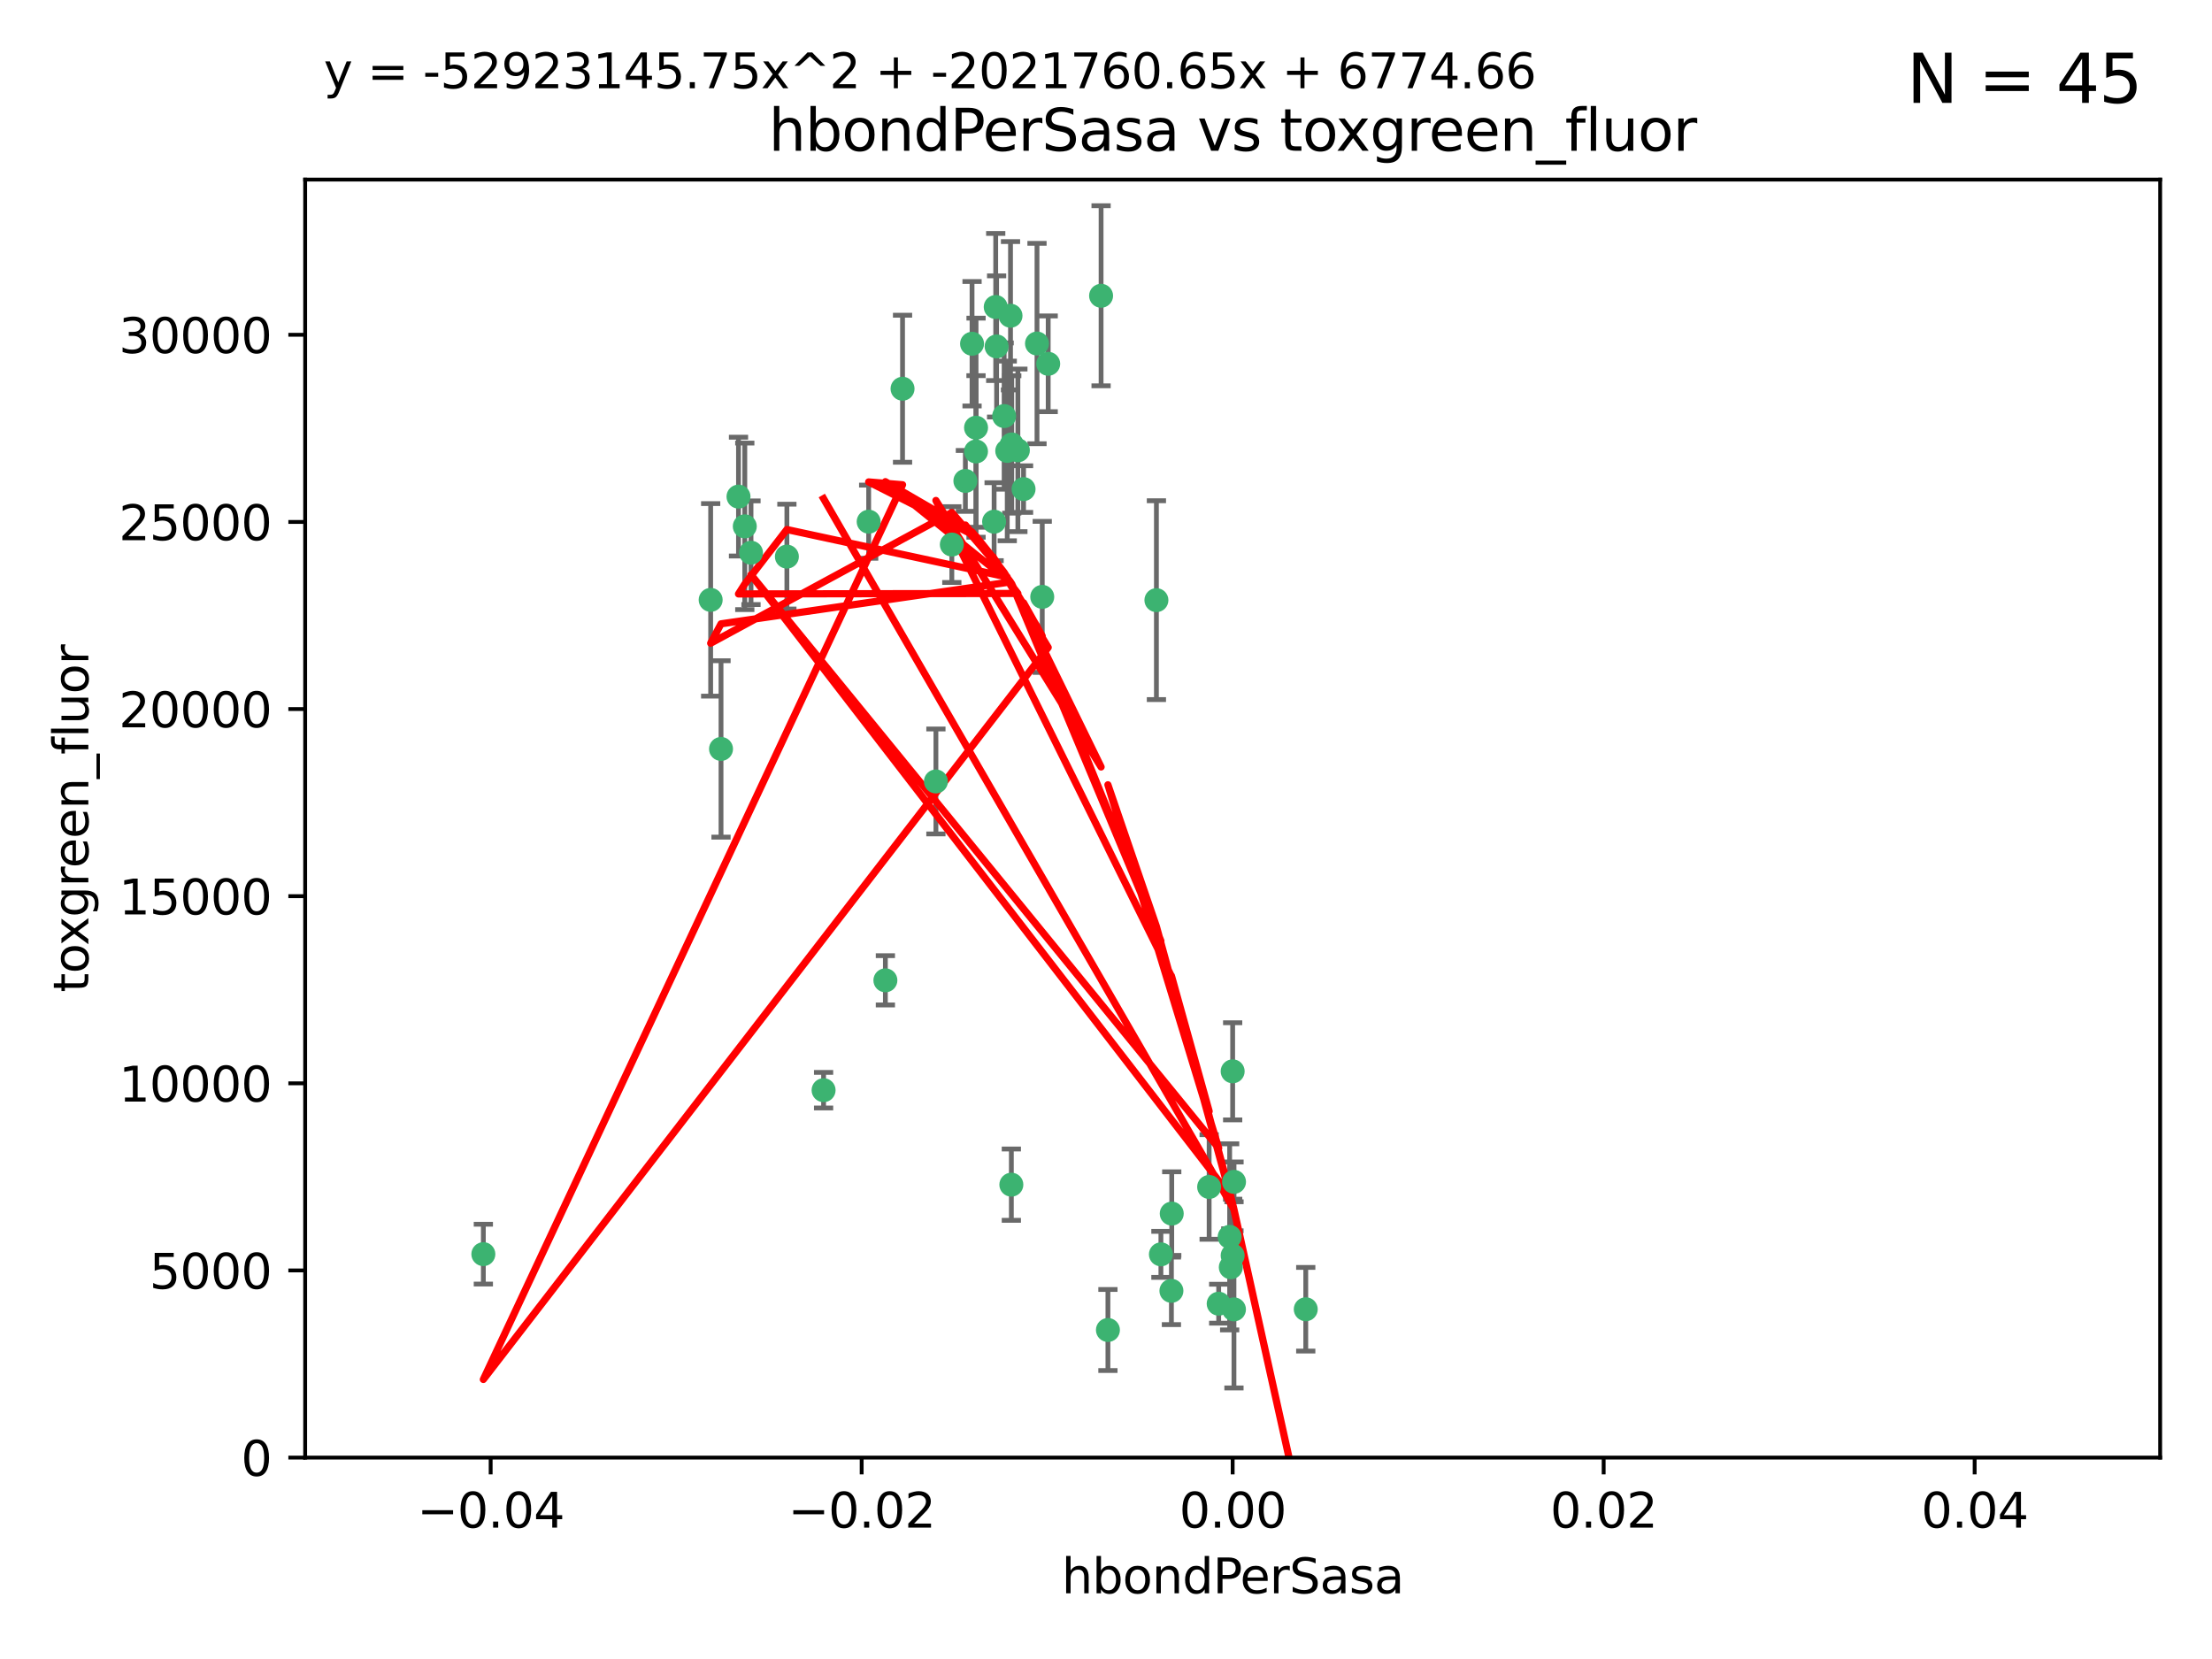 <?xml version="1.0" encoding="utf-8" standalone="no"?>
<!DOCTYPE svg PUBLIC "-//W3C//DTD SVG 1.1//EN"
  "http://www.w3.org/Graphics/SVG/1.1/DTD/svg11.dtd">
<svg xmlns:xlink="http://www.w3.org/1999/xlink" width="460.8pt" height="345.6pt" viewBox="0 0 460.8 345.6" xmlns="http://www.w3.org/2000/svg" version="1.1">
 <defs>
  <style type="text/css">*{stroke-linejoin: round; stroke-linecap: butt}</style>
 </defs>
 <g id="figure_1">
  <g id="patch_1">
   <path d="M 0 345.6 
L 460.8 345.6 
L 460.8 0 
L 0 0 
z
" style="fill: #ffffff"/>
  </g>
  <g id="axes_1">
   <g id="patch_2">
    <path d="M 63.571 303.64 
L 450 303.64 
L 450 37.411 
L 63.571 37.411 
z
" style="fill: #ffffff"/>
   </g>
   <g id="PathCollection_1">
    <defs>
     <path id="mbd0e0a1a92" d="M 0 1.118 
C 0.297 1.118 0.581 1 0.791 0.791 
C 1 0.581 1.118 0.297 1.118 0 
C 1.118 -0.297 1 -0.581 0.791 -0.791 
C 0.581 -1 0.297 -1.118 0 -1.118 
C -0.297 -1.118 -0.581 -1 -0.791 -0.791 
C -1 -0.581 -1.118 -0.297 -1.118 0 
C -1.118 0.297 -1 0.581 -0.791 0.791 
C -0.581 1 -0.297 1.118 0 1.118 
z
" style="stroke: #3cb371"/>
    </defs>
    <g clip-path="url(#p02bad457ff)">
     <use xlink:href="#mbd0e0a1a92" x="207.091" y="108.677" style="fill: #3cb371; stroke: #3cb371"/>
     <use xlink:href="#mbd0e0a1a92" x="216.026" y="71.562" style="fill: #3cb371; stroke: #3cb371"/>
     <use xlink:href="#mbd0e0a1a92" x="209.184" y="86.676" style="fill: #3cb371; stroke: #3cb371"/>
     <use xlink:href="#mbd0e0a1a92" x="203.329" y="89.097" style="fill: #3cb371; stroke: #3cb371"/>
     <use xlink:href="#mbd0e0a1a92" x="180.96" y="108.676" style="fill: #3cb371; stroke: #3cb371"/>
     <use xlink:href="#mbd0e0a1a92" x="188.017" y="80.98" style="fill: #3cb371; stroke: #3cb371"/>
     <use xlink:href="#mbd0e0a1a92" x="100.691" y="261.259" style="fill: #3cb371; stroke: #3cb371"/>
     <use xlink:href="#mbd0e0a1a92" x="218.359" y="75.786" style="fill: #3cb371; stroke: #3cb371"/>
     <use xlink:href="#mbd0e0a1a92" x="207.613" y="72.167" style="fill: #3cb371; stroke: #3cb371"/>
     <use xlink:href="#mbd0e0a1a92" x="203.319" y="94.046" style="fill: #3cb371; stroke: #3cb371"/>
     <use xlink:href="#mbd0e0a1a92" x="210.508" y="65.773" style="fill: #3cb371; stroke: #3cb371"/>
     <use xlink:href="#mbd0e0a1a92" x="150.202" y="156.019" style="fill: #3cb371; stroke: #3cb371"/>
     <use xlink:href="#mbd0e0a1a92" x="148.044" y="124.965" style="fill: #3cb371; stroke: #3cb371"/>
     <use xlink:href="#mbd0e0a1a92" x="198.284" y="113.441" style="fill: #3cb371; stroke: #3cb371"/>
     <use xlink:href="#mbd0e0a1a92" x="209.828" y="93.933" style="fill: #3cb371; stroke: #3cb371"/>
     <use xlink:href="#mbd0e0a1a92" x="163.922" y="115.953" style="fill: #3cb371; stroke: #3cb371"/>
     <use xlink:href="#mbd0e0a1a92" x="155.154" y="109.646" style="fill: #3cb371; stroke: #3cb371"/>
     <use xlink:href="#mbd0e0a1a92" x="153.844" y="103.453" style="fill: #3cb371; stroke: #3cb371"/>
     <use xlink:href="#mbd0e0a1a92" x="212.043" y="93.812" style="fill: #3cb371; stroke: #3cb371"/>
     <use xlink:href="#mbd0e0a1a92" x="201.107" y="100.184" style="fill: #3cb371; stroke: #3cb371"/>
     <use xlink:href="#mbd0e0a1a92" x="210.768" y="92.588" style="fill: #3cb371; stroke: #3cb371"/>
     <use xlink:href="#mbd0e0a1a92" x="241.838" y="261.303" style="fill: #3cb371; stroke: #3cb371"/>
     <use xlink:href="#mbd0e0a1a92" x="213.226" y="101.886" style="fill: #3cb371; stroke: #3cb371"/>
     <use xlink:href="#mbd0e0a1a92" x="217.118" y="124.337" style="fill: #3cb371; stroke: #3cb371"/>
     <use xlink:href="#mbd0e0a1a92" x="207.427" y="63.953" style="fill: #3cb371; stroke: #3cb371"/>
     <use xlink:href="#mbd0e0a1a92" x="202.496" y="71.61" style="fill: #3cb371; stroke: #3cb371"/>
     <use xlink:href="#mbd0e0a1a92" x="184.442" y="204.22" style="fill: #3cb371; stroke: #3cb371"/>
     <use xlink:href="#mbd0e0a1a92" x="210.682" y="246.787" style="fill: #3cb371; stroke: #3cb371"/>
     <use xlink:href="#mbd0e0a1a92" x="229.376" y="61.614" style="fill: #3cb371; stroke: #3cb371"/>
     <use xlink:href="#mbd0e0a1a92" x="194.968" y="162.792" style="fill: #3cb371; stroke: #3cb371"/>
     <use xlink:href="#mbd0e0a1a92" x="244.095" y="252.814" style="fill: #3cb371; stroke: #3cb371"/>
     <use xlink:href="#mbd0e0a1a92" x="251.887" y="247.267" style="fill: #3cb371; stroke: #3cb371"/>
     <use xlink:href="#mbd0e0a1a92" x="244.027" y="268.906" style="fill: #3cb371; stroke: #3cb371"/>
     <use xlink:href="#mbd0e0a1a92" x="256.397" y="263.993" style="fill: #3cb371; stroke: #3cb371"/>
     <use xlink:href="#mbd0e0a1a92" x="156.447" y="115.142" style="fill: #3cb371; stroke: #3cb371"/>
     <use xlink:href="#mbd0e0a1a92" x="253.875" y="271.584" style="fill: #3cb371; stroke: #3cb371"/>
     <use xlink:href="#mbd0e0a1a92" x="230.801" y="277.063" style="fill: #3cb371; stroke: #3cb371"/>
     <use xlink:href="#mbd0e0a1a92" x="240.902" y="125.024" style="fill: #3cb371; stroke: #3cb371"/>
     <use xlink:href="#mbd0e0a1a92" x="257.056" y="272.768" style="fill: #3cb371; stroke: #3cb371"/>
     <use xlink:href="#mbd0e0a1a92" x="256.786" y="223.176" style="fill: #3cb371; stroke: #3cb371"/>
     <use xlink:href="#mbd0e0a1a92" x="256.159" y="257.661" style="fill: #3cb371; stroke: #3cb371"/>
     <use xlink:href="#mbd0e0a1a92" x="256.786" y="261.551" style="fill: #3cb371; stroke: #3cb371"/>
     <use xlink:href="#mbd0e0a1a92" x="272.013" y="272.741" style="fill: #3cb371; stroke: #3cb371"/>
     <use xlink:href="#mbd0e0a1a92" x="257.069" y="246.204" style="fill: #3cb371; stroke: #3cb371"/>
     <use xlink:href="#mbd0e0a1a92" x="171.569" y="227.107" style="fill: #3cb371; stroke: #3cb371"/>
    </g>
   </g>
   <g id="matplotlib.axis_1">
    <g id="xtick_1">
     <g id="line2d_1">
      <defs>
       <path id="md2d571be63" d="M 0 0 
L 0 3.5 
" style="stroke: #000000; stroke-width: 0.8"/>
      </defs>
      <g>
       <use xlink:href="#md2d571be63" x="102.214" y="303.64" style="stroke: #000000; stroke-width: 0.8"/>
      </g>
     </g>
     <g id="text_1">
      <!-- −0.04 -->
      <g transform="translate(86.891 318.238)scale(0.1 -0.1)">
       <defs>
        <path id="DejaVuSans-2212" d="M 678 2272 
L 4684 2272 
L 4684 1741 
L 678 1741 
L 678 2272 
z
" transform="scale(0.016)"/>
        <path id="DejaVuSans-30" d="M 2034 4250 
Q 1547 4250 1301 3770 
Q 1056 3291 1056 2328 
Q 1056 1369 1301 889 
Q 1547 409 2034 409 
Q 2525 409 2770 889 
Q 3016 1369 3016 2328 
Q 3016 3291 2770 3770 
Q 2525 4250 2034 4250 
z
M 2034 4750 
Q 2819 4750 3233 4129 
Q 3647 3509 3647 2328 
Q 3647 1150 3233 529 
Q 2819 -91 2034 -91 
Q 1250 -91 836 529 
Q 422 1150 422 2328 
Q 422 3509 836 4129 
Q 1250 4750 2034 4750 
z
" transform="scale(0.016)"/>
        <path id="DejaVuSans-2e" d="M 684 794 
L 1344 794 
L 1344 0 
L 684 0 
L 684 794 
z
" transform="scale(0.016)"/>
        <path id="DejaVuSans-34" d="M 2419 4116 
L 825 1625 
L 2419 1625 
L 2419 4116 
z
M 2253 4666 
L 3047 4666 
L 3047 1625 
L 3713 1625 
L 3713 1100 
L 3047 1100 
L 3047 0 
L 2419 0 
L 2419 1100 
L 313 1100 
L 313 1709 
L 2253 4666 
z
" transform="scale(0.016)"/>
       </defs>
       <use xlink:href="#DejaVuSans-2212"/>
       <use xlink:href="#DejaVuSans-30" x="83.789"/>
       <use xlink:href="#DejaVuSans-2e" x="147.412"/>
       <use xlink:href="#DejaVuSans-30" x="179.199"/>
       <use xlink:href="#DejaVuSans-34" x="242.822"/>
      </g>
     </g>
    </g>
    <g id="xtick_2">
     <g id="line2d_2">
      <g>
       <use xlink:href="#md2d571be63" x="179.5" y="303.64" style="stroke: #000000; stroke-width: 0.8"/>
      </g>
     </g>
     <g id="text_2">
      <!-- −0.02 -->
      <g transform="translate(164.177 318.238)scale(0.1 -0.1)">
       <defs>
        <path id="DejaVuSans-32" d="M 1228 531 
L 3431 531 
L 3431 0 
L 469 0 
L 469 531 
Q 828 903 1448 1529 
Q 2069 2156 2228 2338 
Q 2531 2678 2651 2914 
Q 2772 3150 2772 3378 
Q 2772 3750 2511 3984 
Q 2250 4219 1831 4219 
Q 1534 4219 1204 4116 
Q 875 4013 500 3803 
L 500 4441 
Q 881 4594 1212 4672 
Q 1544 4750 1819 4750 
Q 2544 4750 2975 4387 
Q 3406 4025 3406 3419 
Q 3406 3131 3298 2873 
Q 3191 2616 2906 2266 
Q 2828 2175 2409 1742 
Q 1991 1309 1228 531 
z
" transform="scale(0.016)"/>
       </defs>
       <use xlink:href="#DejaVuSans-2212"/>
       <use xlink:href="#DejaVuSans-30" x="83.789"/>
       <use xlink:href="#DejaVuSans-2e" x="147.412"/>
       <use xlink:href="#DejaVuSans-30" x="179.199"/>
       <use xlink:href="#DejaVuSans-32" x="242.822"/>
      </g>
     </g>
    </g>
    <g id="xtick_3">
     <g id="line2d_3">
      <g>
       <use xlink:href="#md2d571be63" x="256.786" y="303.64" style="stroke: #000000; stroke-width: 0.8"/>
      </g>
     </g>
     <g id="text_3">
      <!-- 0.00 -->
      <g transform="translate(245.653 318.238)scale(0.1 -0.1)">
       <use xlink:href="#DejaVuSans-30"/>
       <use xlink:href="#DejaVuSans-2e" x="63.623"/>
       <use xlink:href="#DejaVuSans-30" x="95.41"/>
       <use xlink:href="#DejaVuSans-30" x="159.033"/>
      </g>
     </g>
    </g>
    <g id="xtick_4">
     <g id="line2d_4">
      <g>
       <use xlink:href="#md2d571be63" x="334.071" y="303.64" style="stroke: #000000; stroke-width: 0.8"/>
      </g>
     </g>
     <g id="text_4">
      <!-- 0.02 -->
      <g transform="translate(322.939 318.238)scale(0.1 -0.1)">
       <use xlink:href="#DejaVuSans-30"/>
       <use xlink:href="#DejaVuSans-2e" x="63.623"/>
       <use xlink:href="#DejaVuSans-30" x="95.41"/>
       <use xlink:href="#DejaVuSans-32" x="159.033"/>
      </g>
     </g>
    </g>
    <g id="xtick_5">
     <g id="line2d_5">
      <g>
       <use xlink:href="#md2d571be63" x="411.357" y="303.64" style="stroke: #000000; stroke-width: 0.8"/>
      </g>
     </g>
     <g id="text_5">
      <!-- 0.04 -->
      <g transform="translate(400.224 318.238)scale(0.1 -0.1)">
       <use xlink:href="#DejaVuSans-30"/>
       <use xlink:href="#DejaVuSans-2e" x="63.623"/>
       <use xlink:href="#DejaVuSans-30" x="95.41"/>
       <use xlink:href="#DejaVuSans-34" x="159.033"/>
      </g>
     </g>
    </g>
    <g id="text_6">
     <!-- hbondPerSasa -->
     <g transform="translate(221.168 331.917)scale(0.1 -0.1)">
      <defs>
       <path id="DejaVuSans-68" d="M 3513 2113 
L 3513 0 
L 2938 0 
L 2938 2094 
Q 2938 2591 2744 2837 
Q 2550 3084 2163 3084 
Q 1697 3084 1428 2787 
Q 1159 2491 1159 1978 
L 1159 0 
L 581 0 
L 581 4863 
L 1159 4863 
L 1159 2956 
Q 1366 3272 1645 3428 
Q 1925 3584 2291 3584 
Q 2894 3584 3203 3211 
Q 3513 2838 3513 2113 
z
" transform="scale(0.016)"/>
       <path id="DejaVuSans-62" d="M 3116 1747 
Q 3116 2381 2855 2742 
Q 2594 3103 2138 3103 
Q 1681 3103 1420 2742 
Q 1159 2381 1159 1747 
Q 1159 1113 1420 752 
Q 1681 391 2138 391 
Q 2594 391 2855 752 
Q 3116 1113 3116 1747 
z
M 1159 2969 
Q 1341 3281 1617 3432 
Q 1894 3584 2278 3584 
Q 2916 3584 3314 3078 
Q 3713 2572 3713 1747 
Q 3713 922 3314 415 
Q 2916 -91 2278 -91 
Q 1894 -91 1617 61 
Q 1341 213 1159 525 
L 1159 0 
L 581 0 
L 581 4863 
L 1159 4863 
L 1159 2969 
z
" transform="scale(0.016)"/>
       <path id="DejaVuSans-6f" d="M 1959 3097 
Q 1497 3097 1228 2736 
Q 959 2375 959 1747 
Q 959 1119 1226 758 
Q 1494 397 1959 397 
Q 2419 397 2687 759 
Q 2956 1122 2956 1747 
Q 2956 2369 2687 2733 
Q 2419 3097 1959 3097 
z
M 1959 3584 
Q 2709 3584 3137 3096 
Q 3566 2609 3566 1747 
Q 3566 888 3137 398 
Q 2709 -91 1959 -91 
Q 1206 -91 779 398 
Q 353 888 353 1747 
Q 353 2609 779 3096 
Q 1206 3584 1959 3584 
z
" transform="scale(0.016)"/>
       <path id="DejaVuSans-6e" d="M 3513 2113 
L 3513 0 
L 2938 0 
L 2938 2094 
Q 2938 2591 2744 2837 
Q 2550 3084 2163 3084 
Q 1697 3084 1428 2787 
Q 1159 2491 1159 1978 
L 1159 0 
L 581 0 
L 581 3500 
L 1159 3500 
L 1159 2956 
Q 1366 3272 1645 3428 
Q 1925 3584 2291 3584 
Q 2894 3584 3203 3211 
Q 3513 2838 3513 2113 
z
" transform="scale(0.016)"/>
       <path id="DejaVuSans-64" d="M 2906 2969 
L 2906 4863 
L 3481 4863 
L 3481 0 
L 2906 0 
L 2906 525 
Q 2725 213 2448 61 
Q 2172 -91 1784 -91 
Q 1150 -91 751 415 
Q 353 922 353 1747 
Q 353 2572 751 3078 
Q 1150 3584 1784 3584 
Q 2172 3584 2448 3432 
Q 2725 3281 2906 2969 
z
M 947 1747 
Q 947 1113 1208 752 
Q 1469 391 1925 391 
Q 2381 391 2643 752 
Q 2906 1113 2906 1747 
Q 2906 2381 2643 2742 
Q 2381 3103 1925 3103 
Q 1469 3103 1208 2742 
Q 947 2381 947 1747 
z
" transform="scale(0.016)"/>
       <path id="DejaVuSans-50" d="M 1259 4147 
L 1259 2394 
L 2053 2394 
Q 2494 2394 2734 2622 
Q 2975 2850 2975 3272 
Q 2975 3691 2734 3919 
Q 2494 4147 2053 4147 
L 1259 4147 
z
M 628 4666 
L 2053 4666 
Q 2838 4666 3239 4311 
Q 3641 3956 3641 3272 
Q 3641 2581 3239 2228 
Q 2838 1875 2053 1875 
L 1259 1875 
L 1259 0 
L 628 0 
L 628 4666 
z
" transform="scale(0.016)"/>
       <path id="DejaVuSans-65" d="M 3597 1894 
L 3597 1613 
L 953 1613 
Q 991 1019 1311 708 
Q 1631 397 2203 397 
Q 2534 397 2845 478 
Q 3156 559 3463 722 
L 3463 178 
Q 3153 47 2828 -22 
Q 2503 -91 2169 -91 
Q 1331 -91 842 396 
Q 353 884 353 1716 
Q 353 2575 817 3079 
Q 1281 3584 2069 3584 
Q 2775 3584 3186 3129 
Q 3597 2675 3597 1894 
z
M 3022 2063 
Q 3016 2534 2758 2815 
Q 2500 3097 2075 3097 
Q 1594 3097 1305 2825 
Q 1016 2553 972 2059 
L 3022 2063 
z
" transform="scale(0.016)"/>
       <path id="DejaVuSans-72" d="M 2631 2963 
Q 2534 3019 2420 3045 
Q 2306 3072 2169 3072 
Q 1681 3072 1420 2755 
Q 1159 2438 1159 1844 
L 1159 0 
L 581 0 
L 581 3500 
L 1159 3500 
L 1159 2956 
Q 1341 3275 1631 3429 
Q 1922 3584 2338 3584 
Q 2397 3584 2469 3576 
Q 2541 3569 2628 3553 
L 2631 2963 
z
" transform="scale(0.016)"/>
       <path id="DejaVuSans-53" d="M 3425 4513 
L 3425 3897 
Q 3066 4069 2747 4153 
Q 2428 4238 2131 4238 
Q 1616 4238 1336 4038 
Q 1056 3838 1056 3469 
Q 1056 3159 1242 3001 
Q 1428 2844 1947 2747 
L 2328 2669 
Q 3034 2534 3370 2195 
Q 3706 1856 3706 1288 
Q 3706 609 3251 259 
Q 2797 -91 1919 -91 
Q 1588 -91 1214 -16 
Q 841 59 441 206 
L 441 856 
Q 825 641 1194 531 
Q 1563 422 1919 422 
Q 2459 422 2753 634 
Q 3047 847 3047 1241 
Q 3047 1584 2836 1778 
Q 2625 1972 2144 2069 
L 1759 2144 
Q 1053 2284 737 2584 
Q 422 2884 422 3419 
Q 422 4038 858 4394 
Q 1294 4750 2059 4750 
Q 2388 4750 2728 4690 
Q 3069 4631 3425 4513 
z
" transform="scale(0.016)"/>
       <path id="DejaVuSans-61" d="M 2194 1759 
Q 1497 1759 1228 1600 
Q 959 1441 959 1056 
Q 959 750 1161 570 
Q 1363 391 1709 391 
Q 2188 391 2477 730 
Q 2766 1069 2766 1631 
L 2766 1759 
L 2194 1759 
z
M 3341 1997 
L 3341 0 
L 2766 0 
L 2766 531 
Q 2569 213 2275 61 
Q 1981 -91 1556 -91 
Q 1019 -91 701 211 
Q 384 513 384 1019 
Q 384 1609 779 1909 
Q 1175 2209 1959 2209 
L 2766 2209 
L 2766 2266 
Q 2766 2663 2505 2880 
Q 2244 3097 1772 3097 
Q 1472 3097 1187 3025 
Q 903 2953 641 2809 
L 641 3341 
Q 956 3463 1253 3523 
Q 1550 3584 1831 3584 
Q 2591 3584 2966 3190 
Q 3341 2797 3341 1997 
z
" transform="scale(0.016)"/>
       <path id="DejaVuSans-73" d="M 2834 3397 
L 2834 2853 
Q 2591 2978 2328 3040 
Q 2066 3103 1784 3103 
Q 1356 3103 1142 2972 
Q 928 2841 928 2578 
Q 928 2378 1081 2264 
Q 1234 2150 1697 2047 
L 1894 2003 
Q 2506 1872 2764 1633 
Q 3022 1394 3022 966 
Q 3022 478 2636 193 
Q 2250 -91 1575 -91 
Q 1294 -91 989 -36 
Q 684 19 347 128 
L 347 722 
Q 666 556 975 473 
Q 1284 391 1588 391 
Q 1994 391 2212 530 
Q 2431 669 2431 922 
Q 2431 1156 2273 1281 
Q 2116 1406 1581 1522 
L 1381 1569 
Q 847 1681 609 1914 
Q 372 2147 372 2553 
Q 372 3047 722 3315 
Q 1072 3584 1716 3584 
Q 2034 3584 2315 3537 
Q 2597 3491 2834 3397 
z
" transform="scale(0.016)"/>
      </defs>
      <use xlink:href="#DejaVuSans-68"/>
      <use xlink:href="#DejaVuSans-62" x="63.379"/>
      <use xlink:href="#DejaVuSans-6f" x="126.855"/>
      <use xlink:href="#DejaVuSans-6e" x="188.037"/>
      <use xlink:href="#DejaVuSans-64" x="251.416"/>
      <use xlink:href="#DejaVuSans-50" x="314.893"/>
      <use xlink:href="#DejaVuSans-65" x="371.57"/>
      <use xlink:href="#DejaVuSans-72" x="433.094"/>
      <use xlink:href="#DejaVuSans-53" x="474.207"/>
      <use xlink:href="#DejaVuSans-61" x="537.684"/>
      <use xlink:href="#DejaVuSans-73" x="598.963"/>
      <use xlink:href="#DejaVuSans-61" x="651.062"/>
     </g>
    </g>
   </g>
   <g id="matplotlib.axis_2">
    <g id="ytick_1">
     <g id="line2d_6">
      <defs>
       <path id="m520cf9996e" d="M 0 0 
L -3.5 0 
" style="stroke: #000000; stroke-width: 0.8"/>
      </defs>
      <g>
       <use xlink:href="#m520cf9996e" x="63.571" y="303.64" style="stroke: #000000; stroke-width: 0.8"/>
      </g>
     </g>
     <g id="text_7">
      <!-- 0 -->
      <g transform="translate(50.209 307.439)scale(0.1 -0.1)">
       <use xlink:href="#DejaVuSans-30"/>
      </g>
     </g>
    </g>
    <g id="ytick_2">
     <g id="line2d_7">
      <g>
       <use xlink:href="#m520cf9996e" x="63.571" y="264.657" style="stroke: #000000; stroke-width: 0.8"/>
      </g>
     </g>
     <g id="text_8">
      <!-- 5000 -->
      <g transform="translate(31.121 268.457)scale(0.1 -0.1)">
       <defs>
        <path id="DejaVuSans-35" d="M 691 4666 
L 3169 4666 
L 3169 4134 
L 1269 4134 
L 1269 2991 
Q 1406 3038 1543 3061 
Q 1681 3084 1819 3084 
Q 2600 3084 3056 2656 
Q 3513 2228 3513 1497 
Q 3513 744 3044 326 
Q 2575 -91 1722 -91 
Q 1428 -91 1123 -41 
Q 819 9 494 109 
L 494 744 
Q 775 591 1075 516 
Q 1375 441 1709 441 
Q 2250 441 2565 725 
Q 2881 1009 2881 1497 
Q 2881 1984 2565 2268 
Q 2250 2553 1709 2553 
Q 1456 2553 1204 2497 
Q 953 2441 691 2322 
L 691 4666 
z
" transform="scale(0.016)"/>
       </defs>
       <use xlink:href="#DejaVuSans-35"/>
       <use xlink:href="#DejaVuSans-30" x="63.623"/>
       <use xlink:href="#DejaVuSans-30" x="127.246"/>
       <use xlink:href="#DejaVuSans-30" x="190.869"/>
      </g>
     </g>
    </g>
    <g id="ytick_3">
     <g id="line2d_8">
      <g>
       <use xlink:href="#m520cf9996e" x="63.571" y="225.675" style="stroke: #000000; stroke-width: 0.8"/>
      </g>
     </g>
     <g id="text_9">
      <!-- 10000 -->
      <g transform="translate(24.759 229.474)scale(0.1 -0.1)">
       <defs>
        <path id="DejaVuSans-31" d="M 794 531 
L 1825 531 
L 1825 4091 
L 703 3866 
L 703 4441 
L 1819 4666 
L 2450 4666 
L 2450 531 
L 3481 531 
L 3481 0 
L 794 0 
L 794 531 
z
" transform="scale(0.016)"/>
       </defs>
       <use xlink:href="#DejaVuSans-31"/>
       <use xlink:href="#DejaVuSans-30" x="63.623"/>
       <use xlink:href="#DejaVuSans-30" x="127.246"/>
       <use xlink:href="#DejaVuSans-30" x="190.869"/>
       <use xlink:href="#DejaVuSans-30" x="254.492"/>
      </g>
     </g>
    </g>
    <g id="ytick_4">
     <g id="line2d_9">
      <g>
       <use xlink:href="#m520cf9996e" x="63.571" y="186.692" style="stroke: #000000; stroke-width: 0.8"/>
      </g>
     </g>
     <g id="text_10">
      <!-- 15000 -->
      <g transform="translate(24.759 190.492)scale(0.1 -0.1)">
       <use xlink:href="#DejaVuSans-31"/>
       <use xlink:href="#DejaVuSans-35" x="63.623"/>
       <use xlink:href="#DejaVuSans-30" x="127.246"/>
       <use xlink:href="#DejaVuSans-30" x="190.869"/>
       <use xlink:href="#DejaVuSans-30" x="254.492"/>
      </g>
     </g>
    </g>
    <g id="ytick_5">
     <g id="line2d_10">
      <g>
       <use xlink:href="#m520cf9996e" x="63.571" y="147.71" style="stroke: #000000; stroke-width: 0.8"/>
      </g>
     </g>
     <g id="text_11">
      <!-- 20000 -->
      <g transform="translate(24.759 151.509)scale(0.1 -0.1)">
       <use xlink:href="#DejaVuSans-32"/>
       <use xlink:href="#DejaVuSans-30" x="63.623"/>
       <use xlink:href="#DejaVuSans-30" x="127.246"/>
       <use xlink:href="#DejaVuSans-30" x="190.869"/>
       <use xlink:href="#DejaVuSans-30" x="254.492"/>
      </g>
     </g>
    </g>
    <g id="ytick_6">
     <g id="line2d_11">
      <g>
       <use xlink:href="#m520cf9996e" x="63.571" y="108.727" style="stroke: #000000; stroke-width: 0.8"/>
      </g>
     </g>
     <g id="text_12">
      <!-- 25000 -->
      <g transform="translate(24.759 112.527)scale(0.1 -0.1)">
       <use xlink:href="#DejaVuSans-32"/>
       <use xlink:href="#DejaVuSans-35" x="63.623"/>
       <use xlink:href="#DejaVuSans-30" x="127.246"/>
       <use xlink:href="#DejaVuSans-30" x="190.869"/>
       <use xlink:href="#DejaVuSans-30" x="254.492"/>
      </g>
     </g>
    </g>
    <g id="ytick_7">
     <g id="line2d_12">
      <g>
       <use xlink:href="#m520cf9996e" x="63.571" y="69.745" style="stroke: #000000; stroke-width: 0.8"/>
      </g>
     </g>
     <g id="text_13">
      <!-- 30000 -->
      <g transform="translate(24.759 73.544)scale(0.1 -0.1)">
       <defs>
        <path id="DejaVuSans-33" d="M 2597 2516 
Q 3050 2419 3304 2112 
Q 3559 1806 3559 1356 
Q 3559 666 3084 287 
Q 2609 -91 1734 -91 
Q 1441 -91 1130 -33 
Q 819 25 488 141 
L 488 750 
Q 750 597 1062 519 
Q 1375 441 1716 441 
Q 2309 441 2620 675 
Q 2931 909 2931 1356 
Q 2931 1769 2642 2001 
Q 2353 2234 1838 2234 
L 1294 2234 
L 1294 2753 
L 1863 2753 
Q 2328 2753 2575 2939 
Q 2822 3125 2822 3475 
Q 2822 3834 2567 4026 
Q 2313 4219 1838 4219 
Q 1578 4219 1281 4162 
Q 984 4106 628 3988 
L 628 4550 
Q 988 4650 1302 4700 
Q 1616 4750 1894 4750 
Q 2613 4750 3031 4423 
Q 3450 4097 3450 3541 
Q 3450 3153 3228 2886 
Q 3006 2619 2597 2516 
z
" transform="scale(0.016)"/>
       </defs>
       <use xlink:href="#DejaVuSans-33"/>
       <use xlink:href="#DejaVuSans-30" x="63.623"/>
       <use xlink:href="#DejaVuSans-30" x="127.246"/>
       <use xlink:href="#DejaVuSans-30" x="190.869"/>
       <use xlink:href="#DejaVuSans-30" x="254.492"/>
      </g>
     </g>
    </g>
    <g id="text_14">
     <!-- toxgreen_fluor -->
     <g transform="translate(18.401 206.72)rotate(-90)scale(0.1 -0.1)">
      <defs>
       <path id="DejaVuSans-74" d="M 1172 4494 
L 1172 3500 
L 2356 3500 
L 2356 3053 
L 1172 3053 
L 1172 1153 
Q 1172 725 1289 603 
Q 1406 481 1766 481 
L 2356 481 
L 2356 0 
L 1766 0 
Q 1100 0 847 248 
Q 594 497 594 1153 
L 594 3053 
L 172 3053 
L 172 3500 
L 594 3500 
L 594 4494 
L 1172 4494 
z
" transform="scale(0.016)"/>
       <path id="DejaVuSans-78" d="M 3513 3500 
L 2247 1797 
L 3578 0 
L 2900 0 
L 1881 1375 
L 863 0 
L 184 0 
L 1544 1831 
L 300 3500 
L 978 3500 
L 1906 2253 
L 2834 3500 
L 3513 3500 
z
" transform="scale(0.016)"/>
       <path id="DejaVuSans-67" d="M 2906 1791 
Q 2906 2416 2648 2759 
Q 2391 3103 1925 3103 
Q 1463 3103 1205 2759 
Q 947 2416 947 1791 
Q 947 1169 1205 825 
Q 1463 481 1925 481 
Q 2391 481 2648 825 
Q 2906 1169 2906 1791 
z
M 3481 434 
Q 3481 -459 3084 -895 
Q 2688 -1331 1869 -1331 
Q 1566 -1331 1297 -1286 
Q 1028 -1241 775 -1147 
L 775 -588 
Q 1028 -725 1275 -790 
Q 1522 -856 1778 -856 
Q 2344 -856 2625 -561 
Q 2906 -266 2906 331 
L 2906 616 
Q 2728 306 2450 153 
Q 2172 0 1784 0 
Q 1141 0 747 490 
Q 353 981 353 1791 
Q 353 2603 747 3093 
Q 1141 3584 1784 3584 
Q 2172 3584 2450 3431 
Q 2728 3278 2906 2969 
L 2906 3500 
L 3481 3500 
L 3481 434 
z
" transform="scale(0.016)"/>
       <path id="DejaVuSans-5f" d="M 3263 -1063 
L 3263 -1509 
L -63 -1509 
L -63 -1063 
L 3263 -1063 
z
" transform="scale(0.016)"/>
       <path id="DejaVuSans-66" d="M 2375 4863 
L 2375 4384 
L 1825 4384 
Q 1516 4384 1395 4259 
Q 1275 4134 1275 3809 
L 1275 3500 
L 2222 3500 
L 2222 3053 
L 1275 3053 
L 1275 0 
L 697 0 
L 697 3053 
L 147 3053 
L 147 3500 
L 697 3500 
L 697 3744 
Q 697 4328 969 4595 
Q 1241 4863 1831 4863 
L 2375 4863 
z
" transform="scale(0.016)"/>
       <path id="DejaVuSans-6c" d="M 603 4863 
L 1178 4863 
L 1178 0 
L 603 0 
L 603 4863 
z
" transform="scale(0.016)"/>
       <path id="DejaVuSans-75" d="M 544 1381 
L 544 3500 
L 1119 3500 
L 1119 1403 
Q 1119 906 1312 657 
Q 1506 409 1894 409 
Q 2359 409 2629 706 
Q 2900 1003 2900 1516 
L 2900 3500 
L 3475 3500 
L 3475 0 
L 2900 0 
L 2900 538 
Q 2691 219 2414 64 
Q 2138 -91 1772 -91 
Q 1169 -91 856 284 
Q 544 659 544 1381 
z
M 1991 3584 
L 1991 3584 
z
" transform="scale(0.016)"/>
      </defs>
      <use xlink:href="#DejaVuSans-74"/>
      <use xlink:href="#DejaVuSans-6f" x="39.209"/>
      <use xlink:href="#DejaVuSans-78" x="97.266"/>
      <use xlink:href="#DejaVuSans-67" x="156.445"/>
      <use xlink:href="#DejaVuSans-72" x="219.922"/>
      <use xlink:href="#DejaVuSans-65" x="258.785"/>
      <use xlink:href="#DejaVuSans-65" x="320.309"/>
      <use xlink:href="#DejaVuSans-6e" x="381.832"/>
      <use xlink:href="#DejaVuSans-5f" x="445.211"/>
      <use xlink:href="#DejaVuSans-66" x="495.211"/>
      <use xlink:href="#DejaVuSans-6c" x="530.416"/>
      <use xlink:href="#DejaVuSans-75" x="558.199"/>
      <use xlink:href="#DejaVuSans-6f" x="621.578"/>
      <use xlink:href="#DejaVuSans-72" x="682.76"/>
     </g>
    </g>
   </g>
   <g id="LineCollection_1">
    <path d="M 207.091 116.797 
L 207.091 100.557 
" clip-path="url(#p02bad457ff)" style="fill: none; stroke: #696969"/>
    <path d="M 216.026 92.434 
L 216.026 50.691 
" clip-path="url(#p02bad457ff)" style="fill: none; stroke: #696969"/>
    <path d="M 209.184 101.908 
L 209.184 71.444 
" clip-path="url(#p02bad457ff)" style="fill: none; stroke: #696969"/>
    <path d="M 203.329 111.917 
L 203.329 66.277 
" clip-path="url(#p02bad457ff)" style="fill: none; stroke: #696969"/>
    <path d="M 180.96 116.296 
L 180.96 101.057 
" clip-path="url(#p02bad457ff)" style="fill: none; stroke: #696969"/>
    <path d="M 188.017 96.292 
L 188.017 65.668 
" clip-path="url(#p02bad457ff)" style="fill: none; stroke: #696969"/>
    <path d="M 100.691 267.49 
L 100.691 255.028 
" clip-path="url(#p02bad457ff)" style="fill: none; stroke: #696969"/>
    <path d="M 218.359 85.756 
L 218.359 65.815 
" clip-path="url(#p02bad457ff)" style="fill: none; stroke: #696969"/>
    <path d="M 207.613 86.871 
L 207.613 57.463 
" clip-path="url(#p02bad457ff)" style="fill: none; stroke: #696969"/>
    <path d="M 203.319 109.836 
L 203.319 78.257 
" clip-path="url(#p02bad457ff)" style="fill: none; stroke: #696969"/>
    <path d="M 210.508 81.223 
L 210.508 50.323 
" clip-path="url(#p02bad457ff)" style="fill: none; stroke: #696969"/>
    <path d="M 150.202 174.39 
L 150.202 137.647 
" clip-path="url(#p02bad457ff)" style="fill: none; stroke: #696969"/>
    <path d="M 148.044 145.018 
L 148.044 104.912 
" clip-path="url(#p02bad457ff)" style="fill: none; stroke: #696969"/>
    <path d="M 198.284 121.337 
L 198.284 105.546 
" clip-path="url(#p02bad457ff)" style="fill: none; stroke: #696969"/>
    <path d="M 209.828 112.649 
L 209.828 75.218 
" clip-path="url(#p02bad457ff)" style="fill: none; stroke: #696969"/>
    <path d="M 163.922 126.872 
L 163.922 105.035 
" clip-path="url(#p02bad457ff)" style="fill: none; stroke: #696969"/>
    <path d="M 155.154 126.988 
L 155.154 92.305 
" clip-path="url(#p02bad457ff)" style="fill: none; stroke: #696969"/>
    <path d="M 153.844 115.826 
L 153.844 91.08 
" clip-path="url(#p02bad457ff)" style="fill: none; stroke: #696969"/>
    <path d="M 212.043 110.745 
L 212.043 76.878 
" clip-path="url(#p02bad457ff)" style="fill: none; stroke: #696969"/>
    <path d="M 201.107 106.525 
L 201.107 93.844 
" clip-path="url(#p02bad457ff)" style="fill: none; stroke: #696969"/>
    <path d="M 210.768 106.902 
L 210.768 78.274 
" clip-path="url(#p02bad457ff)" style="fill: none; stroke: #696969"/>
    <path d="M 241.838 266.097 
L 241.838 256.51 
" clip-path="url(#p02bad457ff)" style="fill: none; stroke: #696969"/>
    <path d="M 213.226 106.741 
L 213.226 97.032 
" clip-path="url(#p02bad457ff)" style="fill: none; stroke: #696969"/>
    <path d="M 217.118 140.07 
L 217.118 108.604 
" clip-path="url(#p02bad457ff)" style="fill: none; stroke: #696969"/>
    <path d="M 207.427 79.275 
L 207.427 48.63 
" clip-path="url(#p02bad457ff)" style="fill: none; stroke: #696969"/>
    <path d="M 202.496 84.576 
L 202.496 58.645 
" clip-path="url(#p02bad457ff)" style="fill: none; stroke: #696969"/>
    <path d="M 184.442 209.352 
L 184.442 199.087 
" clip-path="url(#p02bad457ff)" style="fill: none; stroke: #696969"/>
    <path d="M 210.682 254.215 
L 210.682 239.358 
" clip-path="url(#p02bad457ff)" style="fill: none; stroke: #696969"/>
    <path d="M 229.376 80.373 
L 229.376 42.855 
" clip-path="url(#p02bad457ff)" style="fill: none; stroke: #696969"/>
    <path d="M 194.968 173.718 
L 194.968 151.865 
" clip-path="url(#p02bad457ff)" style="fill: none; stroke: #696969"/>
    <path d="M 244.095 261.522 
L 244.095 244.105 
" clip-path="url(#p02bad457ff)" style="fill: none; stroke: #696969"/>
    <path d="M 251.887 258.157 
L 251.887 236.377 
" clip-path="url(#p02bad457ff)" style="fill: none; stroke: #696969"/>
    <path d="M 244.027 275.94 
L 244.027 261.871 
" clip-path="url(#p02bad457ff)" style="fill: none; stroke: #696969"/>
    <path d="M 256.397 272.003 
L 256.397 255.982 
" clip-path="url(#p02bad457ff)" style="fill: none; stroke: #696969"/>
    <path d="M 156.447 125.941 
L 156.447 104.342 
" clip-path="url(#p02bad457ff)" style="fill: none; stroke: #696969"/>
    <path d="M 253.875 275.64 
L 253.875 267.529 
" clip-path="url(#p02bad457ff)" style="fill: none; stroke: #696969"/>
    <path d="M 230.801 285.505 
L 230.801 268.621 
" clip-path="url(#p02bad457ff)" style="fill: none; stroke: #696969"/>
    <path d="M 240.902 145.735 
L 240.902 104.312 
" clip-path="url(#p02bad457ff)" style="fill: none; stroke: #696969"/>
    <path d="M 257.056 289.135 
L 257.056 256.401 
" clip-path="url(#p02bad457ff)" style="fill: none; stroke: #696969"/>
    <path d="M 256.786 233.292 
L 256.786 213.059 
" clip-path="url(#p02bad457ff)" style="fill: none; stroke: #696969"/>
    <path d="M 256.159 277.044 
L 256.159 238.278 
" clip-path="url(#p02bad457ff)" style="fill: none; stroke: #696969"/>
    <path d="M 256.786 273.286 
L 256.786 249.816 
" clip-path="url(#p02bad457ff)" style="fill: none; stroke: #696969"/>
    <path d="M 272.013 281.454 
L 272.013 264.027 
" clip-path="url(#p02bad457ff)" style="fill: none; stroke: #696969"/>
    <path d="M 257.069 250.348 
L 257.069 242.06 
" clip-path="url(#p02bad457ff)" style="fill: none; stroke: #696969"/>
    <path d="M 171.569 230.811 
L 171.569 223.403 
" clip-path="url(#p02bad457ff)" style="fill: none; stroke: #696969"/>
   </g>
   <g id="line2d_13">
    <defs>
     <path id="mb8b2860387" d="M 2 0 
L -2 -0 
" style="stroke: #696969"/>
    </defs>
    <g clip-path="url(#p02bad457ff)">
     <use xlink:href="#mb8b2860387" x="207.091" y="116.797" style="fill: #696969; stroke: #696969"/>
     <use xlink:href="#mb8b2860387" x="216.026" y="92.434" style="fill: #696969; stroke: #696969"/>
     <use xlink:href="#mb8b2860387" x="209.184" y="101.908" style="fill: #696969; stroke: #696969"/>
     <use xlink:href="#mb8b2860387" x="203.329" y="111.917" style="fill: #696969; stroke: #696969"/>
     <use xlink:href="#mb8b2860387" x="180.96" y="116.296" style="fill: #696969; stroke: #696969"/>
     <use xlink:href="#mb8b2860387" x="188.017" y="96.292" style="fill: #696969; stroke: #696969"/>
     <use xlink:href="#mb8b2860387" x="100.691" y="267.49" style="fill: #696969; stroke: #696969"/>
     <use xlink:href="#mb8b2860387" x="218.359" y="85.756" style="fill: #696969; stroke: #696969"/>
     <use xlink:href="#mb8b2860387" x="207.613" y="86.871" style="fill: #696969; stroke: #696969"/>
     <use xlink:href="#mb8b2860387" x="203.319" y="109.836" style="fill: #696969; stroke: #696969"/>
     <use xlink:href="#mb8b2860387" x="210.508" y="81.223" style="fill: #696969; stroke: #696969"/>
     <use xlink:href="#mb8b2860387" x="150.202" y="174.39" style="fill: #696969; stroke: #696969"/>
     <use xlink:href="#mb8b2860387" x="148.044" y="145.018" style="fill: #696969; stroke: #696969"/>
     <use xlink:href="#mb8b2860387" x="198.284" y="121.337" style="fill: #696969; stroke: #696969"/>
     <use xlink:href="#mb8b2860387" x="209.828" y="112.649" style="fill: #696969; stroke: #696969"/>
     <use xlink:href="#mb8b2860387" x="163.922" y="126.872" style="fill: #696969; stroke: #696969"/>
     <use xlink:href="#mb8b2860387" x="155.154" y="126.988" style="fill: #696969; stroke: #696969"/>
     <use xlink:href="#mb8b2860387" x="153.844" y="115.826" style="fill: #696969; stroke: #696969"/>
     <use xlink:href="#mb8b2860387" x="212.043" y="110.745" style="fill: #696969; stroke: #696969"/>
     <use xlink:href="#mb8b2860387" x="201.107" y="106.525" style="fill: #696969; stroke: #696969"/>
     <use xlink:href="#mb8b2860387" x="210.768" y="106.902" style="fill: #696969; stroke: #696969"/>
     <use xlink:href="#mb8b2860387" x="241.838" y="266.097" style="fill: #696969; stroke: #696969"/>
     <use xlink:href="#mb8b2860387" x="213.226" y="106.741" style="fill: #696969; stroke: #696969"/>
     <use xlink:href="#mb8b2860387" x="217.118" y="140.07" style="fill: #696969; stroke: #696969"/>
     <use xlink:href="#mb8b2860387" x="207.427" y="79.275" style="fill: #696969; stroke: #696969"/>
     <use xlink:href="#mb8b2860387" x="202.496" y="84.576" style="fill: #696969; stroke: #696969"/>
     <use xlink:href="#mb8b2860387" x="184.442" y="209.352" style="fill: #696969; stroke: #696969"/>
     <use xlink:href="#mb8b2860387" x="210.682" y="254.215" style="fill: #696969; stroke: #696969"/>
     <use xlink:href="#mb8b2860387" x="229.376" y="80.373" style="fill: #696969; stroke: #696969"/>
     <use xlink:href="#mb8b2860387" x="194.968" y="173.718" style="fill: #696969; stroke: #696969"/>
     <use xlink:href="#mb8b2860387" x="244.095" y="261.522" style="fill: #696969; stroke: #696969"/>
     <use xlink:href="#mb8b2860387" x="251.887" y="258.157" style="fill: #696969; stroke: #696969"/>
     <use xlink:href="#mb8b2860387" x="244.027" y="275.94" style="fill: #696969; stroke: #696969"/>
     <use xlink:href="#mb8b2860387" x="256.397" y="272.003" style="fill: #696969; stroke: #696969"/>
     <use xlink:href="#mb8b2860387" x="156.447" y="125.941" style="fill: #696969; stroke: #696969"/>
     <use xlink:href="#mb8b2860387" x="253.875" y="275.64" style="fill: #696969; stroke: #696969"/>
     <use xlink:href="#mb8b2860387" x="230.801" y="285.505" style="fill: #696969; stroke: #696969"/>
     <use xlink:href="#mb8b2860387" x="240.902" y="145.735" style="fill: #696969; stroke: #696969"/>
     <use xlink:href="#mb8b2860387" x="257.056" y="289.135" style="fill: #696969; stroke: #696969"/>
     <use xlink:href="#mb8b2860387" x="256.786" y="233.292" style="fill: #696969; stroke: #696969"/>
     <use xlink:href="#mb8b2860387" x="256.159" y="277.044" style="fill: #696969; stroke: #696969"/>
     <use xlink:href="#mb8b2860387" x="256.786" y="273.286" style="fill: #696969; stroke: #696969"/>
     <use xlink:href="#mb8b2860387" x="272.013" y="281.454" style="fill: #696969; stroke: #696969"/>
     <use xlink:href="#mb8b2860387" x="257.069" y="250.348" style="fill: #696969; stroke: #696969"/>
     <use xlink:href="#mb8b2860387" x="171.569" y="230.811" style="fill: #696969; stroke: #696969"/>
    </g>
   </g>
   <g id="line2d_14">
    <g clip-path="url(#p02bad457ff)">
     <use xlink:href="#mb8b2860387" x="207.091" y="100.557" style="fill: #696969; stroke: #696969"/>
     <use xlink:href="#mb8b2860387" x="216.026" y="50.691" style="fill: #696969; stroke: #696969"/>
     <use xlink:href="#mb8b2860387" x="209.184" y="71.444" style="fill: #696969; stroke: #696969"/>
     <use xlink:href="#mb8b2860387" x="203.329" y="66.277" style="fill: #696969; stroke: #696969"/>
     <use xlink:href="#mb8b2860387" x="180.96" y="101.057" style="fill: #696969; stroke: #696969"/>
     <use xlink:href="#mb8b2860387" x="188.017" y="65.668" style="fill: #696969; stroke: #696969"/>
     <use xlink:href="#mb8b2860387" x="100.691" y="255.028" style="fill: #696969; stroke: #696969"/>
     <use xlink:href="#mb8b2860387" x="218.359" y="65.815" style="fill: #696969; stroke: #696969"/>
     <use xlink:href="#mb8b2860387" x="207.613" y="57.463" style="fill: #696969; stroke: #696969"/>
     <use xlink:href="#mb8b2860387" x="203.319" y="78.257" style="fill: #696969; stroke: #696969"/>
     <use xlink:href="#mb8b2860387" x="210.508" y="50.323" style="fill: #696969; stroke: #696969"/>
     <use xlink:href="#mb8b2860387" x="150.202" y="137.647" style="fill: #696969; stroke: #696969"/>
     <use xlink:href="#mb8b2860387" x="148.044" y="104.912" style="fill: #696969; stroke: #696969"/>
     <use xlink:href="#mb8b2860387" x="198.284" y="105.546" style="fill: #696969; stroke: #696969"/>
     <use xlink:href="#mb8b2860387" x="209.828" y="75.218" style="fill: #696969; stroke: #696969"/>
     <use xlink:href="#mb8b2860387" x="163.922" y="105.035" style="fill: #696969; stroke: #696969"/>
     <use xlink:href="#mb8b2860387" x="155.154" y="92.305" style="fill: #696969; stroke: #696969"/>
     <use xlink:href="#mb8b2860387" x="153.844" y="91.08" style="fill: #696969; stroke: #696969"/>
     <use xlink:href="#mb8b2860387" x="212.043" y="76.878" style="fill: #696969; stroke: #696969"/>
     <use xlink:href="#mb8b2860387" x="201.107" y="93.844" style="fill: #696969; stroke: #696969"/>
     <use xlink:href="#mb8b2860387" x="210.768" y="78.274" style="fill: #696969; stroke: #696969"/>
     <use xlink:href="#mb8b2860387" x="241.838" y="256.51" style="fill: #696969; stroke: #696969"/>
     <use xlink:href="#mb8b2860387" x="213.226" y="97.032" style="fill: #696969; stroke: #696969"/>
     <use xlink:href="#mb8b2860387" x="217.118" y="108.604" style="fill: #696969; stroke: #696969"/>
     <use xlink:href="#mb8b2860387" x="207.427" y="48.63" style="fill: #696969; stroke: #696969"/>
     <use xlink:href="#mb8b2860387" x="202.496" y="58.645" style="fill: #696969; stroke: #696969"/>
     <use xlink:href="#mb8b2860387" x="184.442" y="199.087" style="fill: #696969; stroke: #696969"/>
     <use xlink:href="#mb8b2860387" x="210.682" y="239.358" style="fill: #696969; stroke: #696969"/>
     <use xlink:href="#mb8b2860387" x="229.376" y="42.855" style="fill: #696969; stroke: #696969"/>
     <use xlink:href="#mb8b2860387" x="194.968" y="151.865" style="fill: #696969; stroke: #696969"/>
     <use xlink:href="#mb8b2860387" x="244.095" y="244.105" style="fill: #696969; stroke: #696969"/>
     <use xlink:href="#mb8b2860387" x="251.887" y="236.377" style="fill: #696969; stroke: #696969"/>
     <use xlink:href="#mb8b2860387" x="244.027" y="261.871" style="fill: #696969; stroke: #696969"/>
     <use xlink:href="#mb8b2860387" x="256.397" y="255.982" style="fill: #696969; stroke: #696969"/>
     <use xlink:href="#mb8b2860387" x="156.447" y="104.342" style="fill: #696969; stroke: #696969"/>
     <use xlink:href="#mb8b2860387" x="253.875" y="267.529" style="fill: #696969; stroke: #696969"/>
     <use xlink:href="#mb8b2860387" x="230.801" y="268.621" style="fill: #696969; stroke: #696969"/>
     <use xlink:href="#mb8b2860387" x="240.902" y="104.312" style="fill: #696969; stroke: #696969"/>
     <use xlink:href="#mb8b2860387" x="257.056" y="256.401" style="fill: #696969; stroke: #696969"/>
     <use xlink:href="#mb8b2860387" x="256.786" y="213.059" style="fill: #696969; stroke: #696969"/>
     <use xlink:href="#mb8b2860387" x="256.159" y="238.278" style="fill: #696969; stroke: #696969"/>
     <use xlink:href="#mb8b2860387" x="256.786" y="249.816" style="fill: #696969; stroke: #696969"/>
     <use xlink:href="#mb8b2860387" x="272.013" y="264.027" style="fill: #696969; stroke: #696969"/>
     <use xlink:href="#mb8b2860387" x="257.069" y="242.06" style="fill: #696969; stroke: #696969"/>
     <use xlink:href="#mb8b2860387" x="171.569" y="223.403" style="fill: #696969; stroke: #696969"/>
    </g>
   </g>
   <g id="line2d_15">
    <path d="M 207.091 116.352 
L 216.026 130.466 
L 209.184 119.262 
L 203.329 111.729 
L 180.96 100.393 
L 188.017 100.983 
L 100.691 287.363 
L 218.359 134.877 
L 207.613 117.055 
L 203.319 111.718 
L 210.508 121.229 
L 150.202 129.958 
L 148.044 133.995 
L 198.284 106.757 
L 209.828 120.206 
L 163.922 110.311 
L 155.154 121.666 
L 153.844 123.728 
L 212.043 123.629 
L 201.107 109.366 
L 210.768 121.626 
L 241.838 196.022 
L 213.226 125.568 
L 217.118 132.495 
L 207.427 116.803 
L 202.496 110.811 
L 184.442 100.34 
L 210.682 121.494 
L 229.376 159.774 
L 194.968 104.256 
L 244.095 203.506 
L 251.887 231.501 
L 244.027 203.277 
L 256.397 249.239 
L 156.447 119.726 
L 253.875 239.181 
L 230.801 163.486 
L 240.902 193.003 
L 257.056 251.925 
L 256.786 250.821 
L 256.159 248.276 
L 256.786 250.821 
L 272.013 319.342 
L 257.069 251.98 
L 171.569 103.875 
" clip-path="url(#p02bad457ff)" style="fill: none; stroke: #ff0000; stroke-width: 1.5; stroke-linecap: square"/>
   </g>
   <g id="line2d_16">
    <defs>
     <path id="m3509d046ab" d="M 0 2 
C 0.53 2 1.039 1.789 1.414 1.414 
C 1.789 1.039 2 0.53 2 0 
C 2 -0.53 1.789 -1.039 1.414 -1.414 
C 1.039 -1.789 0.53 -2 0 -2 
C -0.53 -2 -1.039 -1.789 -1.414 -1.414 
C -1.789 -1.039 -2 -0.53 -2 0 
C -2 0.53 -1.789 1.039 -1.414 1.414 
C -1.039 1.789 -0.53 2 0 2 
z
" style="stroke: #3cb371"/>
    </defs>
    <g clip-path="url(#p02bad457ff)">
     <use xlink:href="#m3509d046ab" x="207.091" y="108.677" style="fill: #3cb371; stroke: #3cb371"/>
     <use xlink:href="#m3509d046ab" x="216.026" y="71.562" style="fill: #3cb371; stroke: #3cb371"/>
     <use xlink:href="#m3509d046ab" x="209.184" y="86.676" style="fill: #3cb371; stroke: #3cb371"/>
     <use xlink:href="#m3509d046ab" x="203.329" y="89.097" style="fill: #3cb371; stroke: #3cb371"/>
     <use xlink:href="#m3509d046ab" x="180.96" y="108.676" style="fill: #3cb371; stroke: #3cb371"/>
     <use xlink:href="#m3509d046ab" x="188.017" y="80.98" style="fill: #3cb371; stroke: #3cb371"/>
     <use xlink:href="#m3509d046ab" x="100.691" y="261.259" style="fill: #3cb371; stroke: #3cb371"/>
     <use xlink:href="#m3509d046ab" x="218.359" y="75.786" style="fill: #3cb371; stroke: #3cb371"/>
     <use xlink:href="#m3509d046ab" x="207.613" y="72.167" style="fill: #3cb371; stroke: #3cb371"/>
     <use xlink:href="#m3509d046ab" x="203.319" y="94.046" style="fill: #3cb371; stroke: #3cb371"/>
     <use xlink:href="#m3509d046ab" x="210.508" y="65.773" style="fill: #3cb371; stroke: #3cb371"/>
     <use xlink:href="#m3509d046ab" x="150.202" y="156.019" style="fill: #3cb371; stroke: #3cb371"/>
     <use xlink:href="#m3509d046ab" x="148.044" y="124.965" style="fill: #3cb371; stroke: #3cb371"/>
     <use xlink:href="#m3509d046ab" x="198.284" y="113.441" style="fill: #3cb371; stroke: #3cb371"/>
     <use xlink:href="#m3509d046ab" x="209.828" y="93.933" style="fill: #3cb371; stroke: #3cb371"/>
     <use xlink:href="#m3509d046ab" x="163.922" y="115.953" style="fill: #3cb371; stroke: #3cb371"/>
     <use xlink:href="#m3509d046ab" x="155.154" y="109.646" style="fill: #3cb371; stroke: #3cb371"/>
     <use xlink:href="#m3509d046ab" x="153.844" y="103.453" style="fill: #3cb371; stroke: #3cb371"/>
     <use xlink:href="#m3509d046ab" x="212.043" y="93.812" style="fill: #3cb371; stroke: #3cb371"/>
     <use xlink:href="#m3509d046ab" x="201.107" y="100.184" style="fill: #3cb371; stroke: #3cb371"/>
     <use xlink:href="#m3509d046ab" x="210.768" y="92.588" style="fill: #3cb371; stroke: #3cb371"/>
     <use xlink:href="#m3509d046ab" x="241.838" y="261.303" style="fill: #3cb371; stroke: #3cb371"/>
     <use xlink:href="#m3509d046ab" x="213.226" y="101.886" style="fill: #3cb371; stroke: #3cb371"/>
     <use xlink:href="#m3509d046ab" x="217.118" y="124.337" style="fill: #3cb371; stroke: #3cb371"/>
     <use xlink:href="#m3509d046ab" x="207.427" y="63.953" style="fill: #3cb371; stroke: #3cb371"/>
     <use xlink:href="#m3509d046ab" x="202.496" y="71.61" style="fill: #3cb371; stroke: #3cb371"/>
     <use xlink:href="#m3509d046ab" x="184.442" y="204.22" style="fill: #3cb371; stroke: #3cb371"/>
     <use xlink:href="#m3509d046ab" x="210.682" y="246.787" style="fill: #3cb371; stroke: #3cb371"/>
     <use xlink:href="#m3509d046ab" x="229.376" y="61.614" style="fill: #3cb371; stroke: #3cb371"/>
     <use xlink:href="#m3509d046ab" x="194.968" y="162.792" style="fill: #3cb371; stroke: #3cb371"/>
     <use xlink:href="#m3509d046ab" x="244.095" y="252.814" style="fill: #3cb371; stroke: #3cb371"/>
     <use xlink:href="#m3509d046ab" x="251.887" y="247.267" style="fill: #3cb371; stroke: #3cb371"/>
     <use xlink:href="#m3509d046ab" x="244.027" y="268.906" style="fill: #3cb371; stroke: #3cb371"/>
     <use xlink:href="#m3509d046ab" x="256.397" y="263.993" style="fill: #3cb371; stroke: #3cb371"/>
     <use xlink:href="#m3509d046ab" x="156.447" y="115.142" style="fill: #3cb371; stroke: #3cb371"/>
     <use xlink:href="#m3509d046ab" x="253.875" y="271.584" style="fill: #3cb371; stroke: #3cb371"/>
     <use xlink:href="#m3509d046ab" x="230.801" y="277.063" style="fill: #3cb371; stroke: #3cb371"/>
     <use xlink:href="#m3509d046ab" x="240.902" y="125.024" style="fill: #3cb371; stroke: #3cb371"/>
     <use xlink:href="#m3509d046ab" x="257.056" y="272.768" style="fill: #3cb371; stroke: #3cb371"/>
     <use xlink:href="#m3509d046ab" x="256.786" y="223.176" style="fill: #3cb371; stroke: #3cb371"/>
     <use xlink:href="#m3509d046ab" x="256.159" y="257.661" style="fill: #3cb371; stroke: #3cb371"/>
     <use xlink:href="#m3509d046ab" x="256.786" y="261.551" style="fill: #3cb371; stroke: #3cb371"/>
     <use xlink:href="#m3509d046ab" x="272.013" y="272.741" style="fill: #3cb371; stroke: #3cb371"/>
     <use xlink:href="#m3509d046ab" x="257.069" y="246.204" style="fill: #3cb371; stroke: #3cb371"/>
     <use xlink:href="#m3509d046ab" x="171.569" y="227.107" style="fill: #3cb371; stroke: #3cb371"/>
    </g>
   </g>
   <g id="patch_3">
    <path d="M 63.571 303.64 
L 63.571 37.411 
" style="fill: none; stroke: #000000; stroke-width: 0.8; stroke-linejoin: miter; stroke-linecap: square"/>
   </g>
   <g id="patch_4">
    <path d="M 450 303.64 
L 450 37.411 
" style="fill: none; stroke: #000000; stroke-width: 0.8; stroke-linejoin: miter; stroke-linecap: square"/>
   </g>
   <g id="patch_5">
    <path d="M 63.571 303.64 
L 450 303.64 
" style="fill: none; stroke: #000000; stroke-width: 0.8; stroke-linejoin: miter; stroke-linecap: square"/>
   </g>
   <g id="patch_6">
    <path d="M 63.571 37.411 
L 450 37.411 
" style="fill: none; stroke: #000000; stroke-width: 0.8; stroke-linejoin: miter; stroke-linecap: square"/>
   </g>
   <g id="text_15">
    <!-- N = 45 -->
    <g transform="translate(397.217 21.426)scale(0.14 -0.14)">
     <defs>
      <path id="DejaVuSans-4e" d="M 628 4666 
L 1478 4666 
L 3547 763 
L 3547 4666 
L 4159 4666 
L 4159 0 
L 3309 0 
L 1241 3903 
L 1241 0 
L 628 0 
L 628 4666 
z
" transform="scale(0.016)"/>
      <path id="DejaVuSans-20" transform="scale(0.016)"/>
      <path id="DejaVuSans-3d" d="M 678 2906 
L 4684 2906 
L 4684 2381 
L 678 2381 
L 678 2906 
z
M 678 1631 
L 4684 1631 
L 4684 1100 
L 678 1100 
L 678 1631 
z
" transform="scale(0.016)"/>
     </defs>
     <use xlink:href="#DejaVuSans-4e"/>
     <use xlink:href="#DejaVuSans-20" x="74.805"/>
     <use xlink:href="#DejaVuSans-3d" x="106.592"/>
     <use xlink:href="#DejaVuSans-20" x="190.381"/>
     <use xlink:href="#DejaVuSans-34" x="222.168"/>
     <use xlink:href="#DejaVuSans-35" x="285.791"/>
    </g>
   </g>
   <g id="text_16">
    <!-- y = -52923145.75x^2 + -2021760.65x + 6774.66 -->
    <g transform="translate(67.436 18.387)scale(0.1 -0.1)">
     <defs>
      <path id="DejaVuSans-79" d="M 2059 -325 
Q 1816 -950 1584 -1140 
Q 1353 -1331 966 -1331 
L 506 -1331 
L 506 -850 
L 844 -850 
Q 1081 -850 1212 -737 
Q 1344 -625 1503 -206 
L 1606 56 
L 191 3500 
L 800 3500 
L 1894 763 
L 2988 3500 
L 3597 3500 
L 2059 -325 
z
" transform="scale(0.016)"/>
      <path id="DejaVuSans-2d" d="M 313 2009 
L 1997 2009 
L 1997 1497 
L 313 1497 
L 313 2009 
z
" transform="scale(0.016)"/>
      <path id="DejaVuSans-39" d="M 703 97 
L 703 672 
Q 941 559 1184 500 
Q 1428 441 1663 441 
Q 2288 441 2617 861 
Q 2947 1281 2994 2138 
Q 2813 1869 2534 1725 
Q 2256 1581 1919 1581 
Q 1219 1581 811 2004 
Q 403 2428 403 3163 
Q 403 3881 828 4315 
Q 1253 4750 1959 4750 
Q 2769 4750 3195 4129 
Q 3622 3509 3622 2328 
Q 3622 1225 3098 567 
Q 2575 -91 1691 -91 
Q 1453 -91 1209 -44 
Q 966 3 703 97 
z
M 1959 2075 
Q 2384 2075 2632 2365 
Q 2881 2656 2881 3163 
Q 2881 3666 2632 3958 
Q 2384 4250 1959 4250 
Q 1534 4250 1286 3958 
Q 1038 3666 1038 3163 
Q 1038 2656 1286 2365 
Q 1534 2075 1959 2075 
z
" transform="scale(0.016)"/>
      <path id="DejaVuSans-37" d="M 525 4666 
L 3525 4666 
L 3525 4397 
L 1831 0 
L 1172 0 
L 2766 4134 
L 525 4134 
L 525 4666 
z
" transform="scale(0.016)"/>
      <path id="DejaVuSans-5e" d="M 2988 4666 
L 4684 2925 
L 4056 2925 
L 2681 4159 
L 1306 2925 
L 678 2925 
L 2375 4666 
L 2988 4666 
z
" transform="scale(0.016)"/>
      <path id="DejaVuSans-2b" d="M 2944 4013 
L 2944 2272 
L 4684 2272 
L 4684 1741 
L 2944 1741 
L 2944 0 
L 2419 0 
L 2419 1741 
L 678 1741 
L 678 2272 
L 2419 2272 
L 2419 4013 
L 2944 4013 
z
" transform="scale(0.016)"/>
      <path id="DejaVuSans-36" d="M 2113 2584 
Q 1688 2584 1439 2293 
Q 1191 2003 1191 1497 
Q 1191 994 1439 701 
Q 1688 409 2113 409 
Q 2538 409 2786 701 
Q 3034 994 3034 1497 
Q 3034 2003 2786 2293 
Q 2538 2584 2113 2584 
z
M 3366 4563 
L 3366 3988 
Q 3128 4100 2886 4159 
Q 2644 4219 2406 4219 
Q 1781 4219 1451 3797 
Q 1122 3375 1075 2522 
Q 1259 2794 1537 2939 
Q 1816 3084 2150 3084 
Q 2853 3084 3261 2657 
Q 3669 2231 3669 1497 
Q 3669 778 3244 343 
Q 2819 -91 2113 -91 
Q 1303 -91 875 529 
Q 447 1150 447 2328 
Q 447 3434 972 4092 
Q 1497 4750 2381 4750 
Q 2619 4750 2861 4703 
Q 3103 4656 3366 4563 
z
" transform="scale(0.016)"/>
     </defs>
     <use xlink:href="#DejaVuSans-79"/>
     <use xlink:href="#DejaVuSans-20" x="59.18"/>
     <use xlink:href="#DejaVuSans-3d" x="90.967"/>
     <use xlink:href="#DejaVuSans-20" x="174.756"/>
     <use xlink:href="#DejaVuSans-2d" x="206.543"/>
     <use xlink:href="#DejaVuSans-35" x="242.627"/>
     <use xlink:href="#DejaVuSans-32" x="306.25"/>
     <use xlink:href="#DejaVuSans-39" x="369.873"/>
     <use xlink:href="#DejaVuSans-32" x="433.496"/>
     <use xlink:href="#DejaVuSans-33" x="497.119"/>
     <use xlink:href="#DejaVuSans-31" x="560.742"/>
     <use xlink:href="#DejaVuSans-34" x="624.365"/>
     <use xlink:href="#DejaVuSans-35" x="687.988"/>
     <use xlink:href="#DejaVuSans-2e" x="751.611"/>
     <use xlink:href="#DejaVuSans-37" x="783.398"/>
     <use xlink:href="#DejaVuSans-35" x="847.021"/>
     <use xlink:href="#DejaVuSans-78" x="910.645"/>
     <use xlink:href="#DejaVuSans-5e" x="969.824"/>
     <use xlink:href="#DejaVuSans-32" x="1053.613"/>
     <use xlink:href="#DejaVuSans-20" x="1117.236"/>
     <use xlink:href="#DejaVuSans-2b" x="1149.023"/>
     <use xlink:href="#DejaVuSans-20" x="1232.812"/>
     <use xlink:href="#DejaVuSans-2d" x="1264.6"/>
     <use xlink:href="#DejaVuSans-32" x="1300.684"/>
     <use xlink:href="#DejaVuSans-30" x="1364.307"/>
     <use xlink:href="#DejaVuSans-32" x="1427.93"/>
     <use xlink:href="#DejaVuSans-31" x="1491.553"/>
     <use xlink:href="#DejaVuSans-37" x="1555.176"/>
     <use xlink:href="#DejaVuSans-36" x="1618.799"/>
     <use xlink:href="#DejaVuSans-30" x="1682.422"/>
     <use xlink:href="#DejaVuSans-2e" x="1746.045"/>
     <use xlink:href="#DejaVuSans-36" x="1777.832"/>
     <use xlink:href="#DejaVuSans-35" x="1841.455"/>
     <use xlink:href="#DejaVuSans-78" x="1905.078"/>
     <use xlink:href="#DejaVuSans-20" x="1964.258"/>
     <use xlink:href="#DejaVuSans-2b" x="1996.045"/>
     <use xlink:href="#DejaVuSans-20" x="2079.834"/>
     <use xlink:href="#DejaVuSans-36" x="2111.621"/>
     <use xlink:href="#DejaVuSans-37" x="2175.244"/>
     <use xlink:href="#DejaVuSans-37" x="2238.867"/>
     <use xlink:href="#DejaVuSans-34" x="2302.49"/>
     <use xlink:href="#DejaVuSans-2e" x="2366.113"/>
     <use xlink:href="#DejaVuSans-36" x="2397.9"/>
     <use xlink:href="#DejaVuSans-36" x="2461.523"/>
    </g>
   </g>
   <g id="text_17">
    <!-- hbondPerSasa vs toxgreen_fluor -->
    <g transform="translate(160.12 31.411)scale(0.12 -0.12)">
     <defs>
      <path id="DejaVuSans-76" d="M 191 3500 
L 800 3500 
L 1894 563 
L 2988 3500 
L 3597 3500 
L 2284 0 
L 1503 0 
L 191 3500 
z
" transform="scale(0.016)"/>
     </defs>
     <use xlink:href="#DejaVuSans-68"/>
     <use xlink:href="#DejaVuSans-62" x="63.379"/>
     <use xlink:href="#DejaVuSans-6f" x="126.855"/>
     <use xlink:href="#DejaVuSans-6e" x="188.037"/>
     <use xlink:href="#DejaVuSans-64" x="251.416"/>
     <use xlink:href="#DejaVuSans-50" x="314.893"/>
     <use xlink:href="#DejaVuSans-65" x="371.57"/>
     <use xlink:href="#DejaVuSans-72" x="433.094"/>
     <use xlink:href="#DejaVuSans-53" x="474.207"/>
     <use xlink:href="#DejaVuSans-61" x="537.684"/>
     <use xlink:href="#DejaVuSans-73" x="598.963"/>
     <use xlink:href="#DejaVuSans-61" x="651.062"/>
     <use xlink:href="#DejaVuSans-20" x="712.342"/>
     <use xlink:href="#DejaVuSans-76" x="744.129"/>
     <use xlink:href="#DejaVuSans-73" x="803.309"/>
     <use xlink:href="#DejaVuSans-20" x="855.408"/>
     <use xlink:href="#DejaVuSans-74" x="887.195"/>
     <use xlink:href="#DejaVuSans-6f" x="926.404"/>
     <use xlink:href="#DejaVuSans-78" x="984.461"/>
     <use xlink:href="#DejaVuSans-67" x="1043.641"/>
     <use xlink:href="#DejaVuSans-72" x="1107.117"/>
     <use xlink:href="#DejaVuSans-65" x="1145.98"/>
     <use xlink:href="#DejaVuSans-65" x="1207.504"/>
     <use xlink:href="#DejaVuSans-6e" x="1269.027"/>
     <use xlink:href="#DejaVuSans-5f" x="1332.406"/>
     <use xlink:href="#DejaVuSans-66" x="1382.406"/>
     <use xlink:href="#DejaVuSans-6c" x="1417.611"/>
     <use xlink:href="#DejaVuSans-75" x="1445.395"/>
     <use xlink:href="#DejaVuSans-6f" x="1508.773"/>
     <use xlink:href="#DejaVuSans-72" x="1569.955"/>
    </g>
   </g>
  </g>
 </g>
 <defs>
  <clipPath id="p02bad457ff">
   <rect x="63.571" y="37.411" width="386.429" height="266.229"/>
  </clipPath>
 </defs>
</svg>
